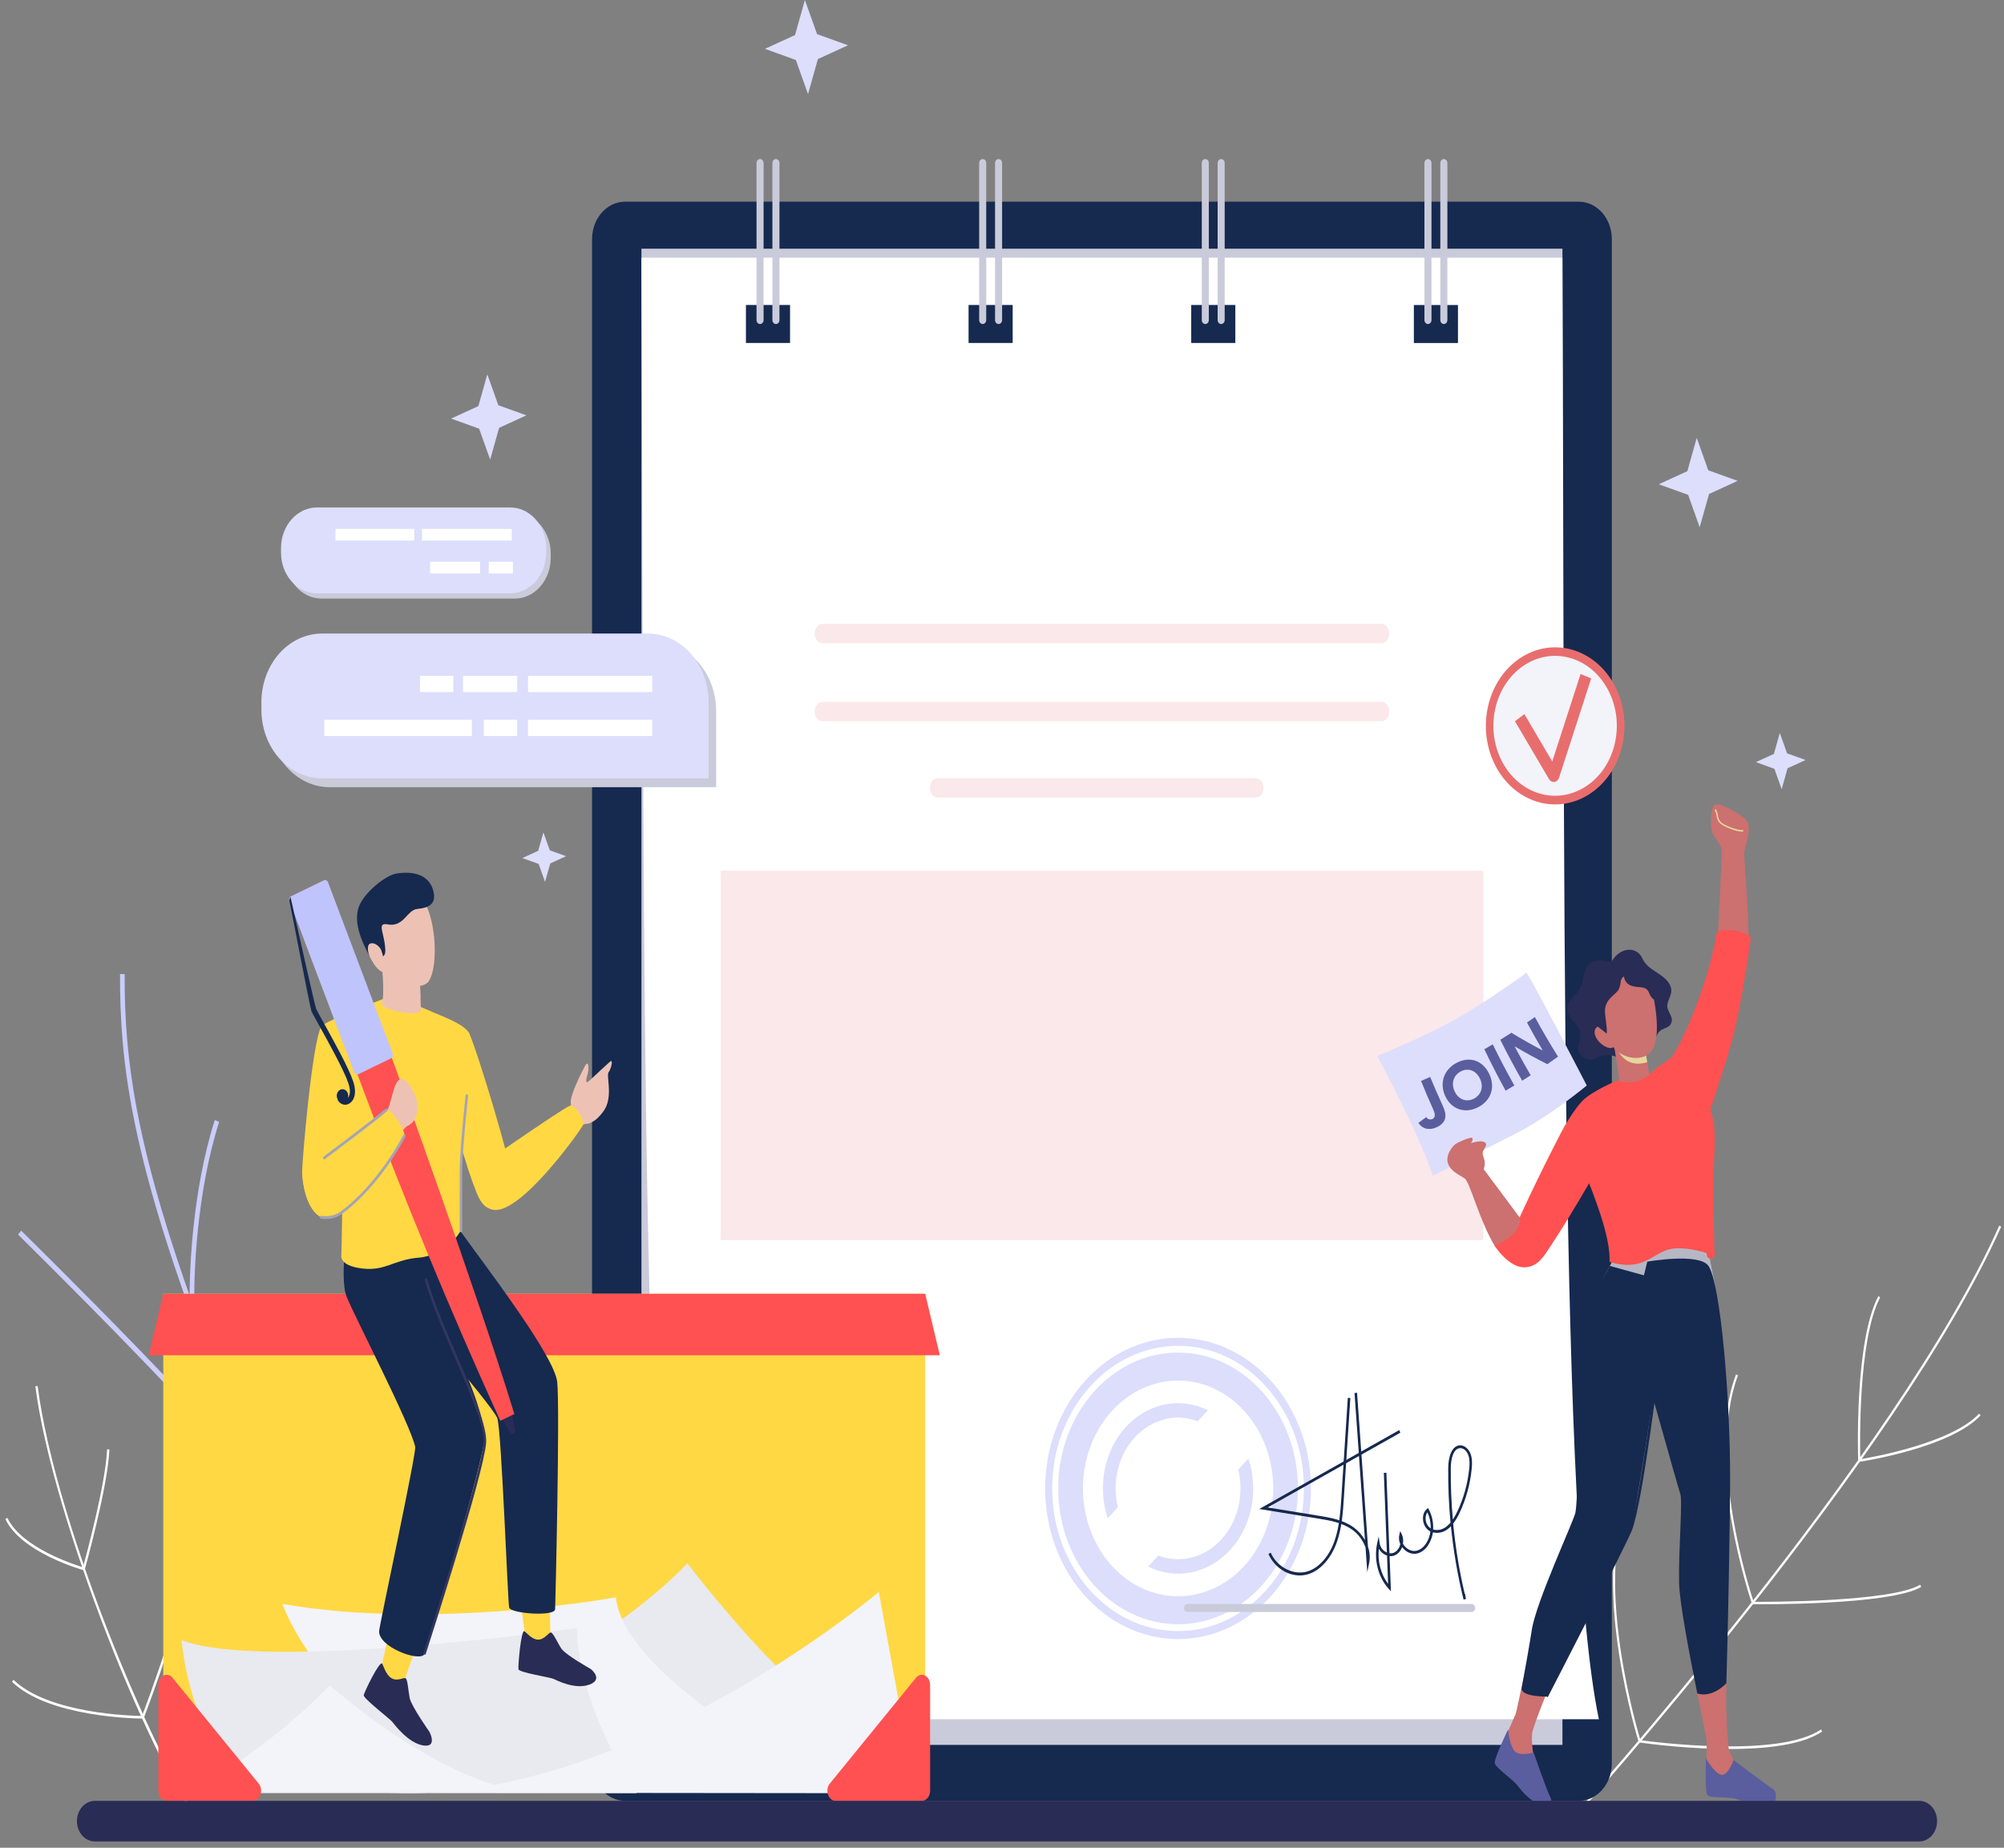<svg width="192" height="177" viewBox="0 0 192 177" fill="none" xmlns="http://www.w3.org/2000/svg">
<rect x="0" y="0" width="192" height="177" fill="#808080" stroke="none"/>
<path d="M150.58 174.463L150.436 174.296C150.749 173.949 181.787 139.375 191.545 117.402L191.729 117.507C181.956 139.519 150.892 174.12 150.58 174.463Z" fill="white"/>
<path d="M178.034 140.048L178.03 139.92C178.014 139.456 177.666 128.498 179.959 124.16L180.136 124.281C178.005 128.31 178.199 138.514 178.232 139.781C179.258 139.614 186.968 138.267 189.613 135.415L189.756 135.584C186.885 138.679 178.502 139.977 178.146 140.031L178.034 140.048ZM167.87 153.675L167.845 153.602C167.798 153.467 163.19 139.945 166.326 131.654L166.516 131.742C163.531 139.632 167.649 152.354 168.012 153.441C169.049 153.447 181.139 153.486 183.971 151.806L184.066 152.013C181.076 153.787 168.475 153.679 167.936 153.673L167.87 153.675ZM157.012 166.911L156.99 166.843C156.946 166.699 152.521 152.352 155.659 144.062L155.849 144.151C152.854 152.067 156.839 165.614 157.166 166.694C158.158 166.833 170.379 168.461 174.471 165.668L174.577 165.868C170.271 168.807 157.616 166.995 157.079 166.917L157.012 166.911Z" fill="white"/>
<path d="M37.604 167.734L37.947 167.412C35.606 164.218 25.497 144.146 19.195 126.965C13.101 110.348 11.902 101.768 11.945 93.309H11.499C11.457 101.826 12.66 110.466 18.781 127.161C25.099 144.383 35.251 164.525 37.604 167.734Z" fill="#CACDFC"/>
<path d="M18.19 125.538L18.635 125.516C18.512 122.211 18.847 114.183 20.998 107.465L20.579 107.293C18.404 114.085 18.065 122.197 18.19 125.538ZM25.622 143.838L25.986 143.548C22.651 138.156 2.863 118.706 2.026 117.885L1.734 118.266C1.936 118.468 22.317 138.496 25.622 143.838Z" fill="#CACDFC"/>
<path d="M19.83 175.717C14.741 169.67 5.031 145.596 3.387 132.798L3.606 132.762C5.361 146.412 15.388 170.074 19.994 175.543L19.83 175.717Z" fill="white"/>
<path d="M8.097 150.435L7.996 150.407C7.752 150.338 2.012 148.701 0.514 145.516L0.709 145.398C2.055 148.26 7.164 149.896 7.949 150.132C8.218 149.157 10.118 142.178 10.262 138.832L10.483 138.844C10.327 142.461 8.151 150.244 8.129 150.322L8.097 150.435ZM13.657 164.626C13.158 164.626 4.662 164.516 1.146 161.101L1.29 160.91C4.657 164.184 12.753 164.365 13.606 164.375C14.002 163.338 18.266 152.08 18.181 147.817L18.404 147.812C18.492 152.315 13.972 164.054 13.784 164.552L13.755 164.627H13.66L13.657 164.626Z" fill="white"/>
<path d="M151.257 19.32H59.893C58.142 19.32 56.723 20.929 56.723 22.913V168.915C56.723 170.899 58.142 172.507 59.893 172.507H151.257C153.008 172.507 154.427 170.899 154.427 168.915V22.913C154.427 20.929 153.008 19.32 151.257 19.32Z" fill="#16294f"/>
<path d="M149.695 23.824V167.148H61.457L61.457 23.824L149.695 23.824Z" fill="#CACBDA"/>
<path d="M64.949 164.691C61.269 144.517 61.717 80.857 61.455 24.684H149.693C149.957 80.787 149.325 146.243 153.187 164.691H64.949Z" fill="white"/>
<path d="M75.693 29.215V32.854H71.467V29.215H75.693Z" fill="#16294f"/>
<path d="M74.002 15.618V30.657C74.002 30.759 74.037 30.856 74.101 30.928C74.164 31 74.251 31.04 74.34 31.04C74.385 31.04 74.429 31.03 74.47 31.011C74.511 30.992 74.548 30.964 74.58 30.928C74.611 30.892 74.636 30.85 74.653 30.804C74.67 30.757 74.678 30.707 74.678 30.657V15.618C74.678 15.516 74.643 15.418 74.579 15.347C74.516 15.275 74.43 15.234 74.34 15.234C74.251 15.235 74.165 15.275 74.101 15.347C74.038 15.419 74.002 15.516 74.002 15.618ZM72.481 15.618V30.657C72.481 30.759 72.516 30.856 72.579 30.928C72.643 31 72.729 31.04 72.819 31.04C72.863 31.04 72.907 31.03 72.948 31.011C72.989 30.992 73.027 30.964 73.058 30.928C73.09 30.892 73.115 30.85 73.132 30.804C73.148 30.757 73.157 30.707 73.157 30.657V15.618C73.157 15.516 73.121 15.418 73.058 15.347C72.995 15.275 72.908 15.234 72.819 15.234C72.729 15.235 72.643 15.275 72.58 15.347C72.516 15.419 72.481 15.516 72.481 15.618Z" fill="#CACBDA"/>
<path d="M97.023 29.215V32.854H92.797V29.215H97.023Z" fill="#16294f"/>
<path d="M95.334 15.618V30.657C95.334 30.707 95.343 30.757 95.359 30.804C95.376 30.85 95.401 30.892 95.433 30.928C95.464 30.964 95.501 30.992 95.543 31.011C95.584 31.03 95.628 31.04 95.672 31.04C95.762 31.04 95.848 31 95.911 30.928C95.975 30.856 96.01 30.759 96.01 30.657V15.618C96.01 15.516 95.975 15.419 95.911 15.347C95.848 15.275 95.762 15.235 95.672 15.234C95.582 15.234 95.496 15.275 95.433 15.347C95.37 15.418 95.334 15.516 95.334 15.618ZM93.812 15.618V30.657C93.812 30.707 93.821 30.757 93.838 30.804C93.855 30.85 93.88 30.892 93.911 30.928C93.943 30.964 93.98 30.992 94.021 31.011C94.062 31.03 94.106 31.04 94.151 31.04C94.24 31.04 94.326 31 94.39 30.928C94.453 30.856 94.489 30.759 94.489 30.657V15.618C94.489 15.516 94.453 15.419 94.39 15.347C94.326 15.275 94.24 15.235 94.151 15.234C94.061 15.234 93.975 15.275 93.912 15.347C93.848 15.418 93.812 15.516 93.812 15.618Z" fill="#CACBDA"/>
<path d="M118.355 29.215V32.854H114.129V29.215H118.355Z" fill="#16294f"/>
<path d="M116.66 15.618V30.657C116.66 30.707 116.668 30.757 116.685 30.803C116.702 30.85 116.727 30.892 116.758 30.928C116.79 30.963 116.827 30.992 116.868 31.011C116.909 31.03 116.953 31.04 116.997 31.04C117.042 31.04 117.086 31.03 117.127 31.011C117.168 30.992 117.205 30.964 117.237 30.928C117.268 30.892 117.293 30.85 117.31 30.804C117.327 30.757 117.336 30.707 117.335 30.657V15.618C117.335 15.516 117.3 15.418 117.236 15.347C117.173 15.275 117.087 15.234 116.997 15.234C116.908 15.235 116.822 15.275 116.759 15.347C116.695 15.419 116.66 15.516 116.66 15.618ZM115.141 15.618V30.657C115.141 30.707 115.149 30.757 115.166 30.803C115.183 30.85 115.208 30.892 115.239 30.928C115.271 30.963 115.308 30.992 115.349 31.011C115.39 31.03 115.434 31.04 115.478 31.04C115.523 31.04 115.567 31.03 115.608 31.011C115.649 30.992 115.686 30.964 115.718 30.928C115.749 30.892 115.774 30.85 115.791 30.804C115.808 30.757 115.816 30.707 115.816 30.657V15.618C115.816 15.516 115.781 15.418 115.717 15.347C115.654 15.275 115.568 15.234 115.478 15.234C115.389 15.235 115.303 15.275 115.239 15.347C115.176 15.419 115.141 15.516 115.141 15.618Z" fill="#CACBDA"/>
<path d="M139.686 29.219V32.858H135.46V29.219H139.686Z" fill="#16294f"/>
<path d="M137.995 15.618V30.657C137.995 30.759 138.031 30.856 138.094 30.928C138.157 31 138.243 31.04 138.333 31.04C138.423 31.04 138.509 31 138.572 30.928C138.636 30.856 138.671 30.759 138.671 30.657V15.618C138.671 15.516 138.635 15.419 138.572 15.347C138.509 15.275 138.423 15.235 138.333 15.234C138.243 15.235 138.158 15.275 138.094 15.347C138.031 15.419 137.995 15.516 137.995 15.618ZM136.473 15.618V30.657C136.473 30.759 136.508 30.856 136.572 30.928C136.635 31 136.721 31.04 136.811 31.04C136.855 31.04 136.899 31.03 136.94 31.011C136.982 30.992 137.019 30.964 137.05 30.928C137.082 30.892 137.107 30.85 137.124 30.804C137.141 30.757 137.149 30.707 137.149 30.657V15.618C137.149 15.516 137.114 15.418 137.05 15.347C136.987 15.275 136.901 15.234 136.811 15.234C136.721 15.235 136.635 15.275 136.572 15.347C136.509 15.419 136.473 15.516 136.473 15.618Z" fill="#CACBDA"/>
<path d="M132.361 69.087H78.791C78.382 69.087 78.051 68.671 78.051 68.158C78.051 67.645 78.382 67.229 78.791 67.229H132.361C132.77 67.229 133.102 67.645 133.102 68.158C133.102 68.671 132.77 69.087 132.361 69.087ZM132.361 61.615H78.791C78.382 61.615 78.051 61.2 78.051 60.687C78.051 60.174 78.382 59.758 78.791 59.758H132.361C132.77 59.758 133.102 60.173 133.102 60.687C133.102 61.2 132.77 61.615 132.361 61.615ZM120.309 76.397H89.835C89.425 76.397 89.094 75.981 89.094 75.468C89.094 74.955 89.425 74.54 89.835 74.54H120.309C120.718 74.54 121.05 74.955 121.05 75.468C121.05 75.981 120.718 76.397 120.309 76.397Z" fill="#fbe8ea"/>
<path d="M69.039 83.406H142.112V118.787H69.039V83.406Z" fill="#fbe8ea"/>
<path d="M112.867 157.01C105.845 157.01 100.133 150.538 100.133 142.581C100.133 134.625 105.845 128.152 112.867 128.152C119.89 128.152 125.601 134.629 125.601 142.581C125.601 150.533 119.889 157.01 112.867 157.01ZM112.867 128.919C106.218 128.919 100.809 135.048 100.809 142.582C100.809 150.116 106.218 156.245 112.867 156.245C119.517 156.245 124.926 150.116 124.926 142.582C124.926 135.048 119.516 128.919 112.867 128.919Z" fill="#DCDEFC"/>
<path d="M112.869 155.589C106.536 155.589 101.385 149.752 101.385 142.577C101.385 135.403 106.536 129.566 112.869 129.566C119.201 129.566 124.352 135.403 124.352 142.577C124.352 149.751 119.2 155.589 112.869 155.589ZM112.869 132.248C111.066 132.248 109.303 132.855 107.805 133.99C106.306 135.126 105.138 136.739 104.448 138.627C103.759 140.514 103.578 142.591 103.931 144.595C104.283 146.598 105.151 148.439 106.426 149.883C107.702 151.327 109.326 152.311 111.094 152.709C112.863 153.107 114.696 152.903 116.361 152.121C118.027 151.339 119.451 150.015 120.452 148.316C121.454 146.617 121.989 144.62 121.989 142.577C121.986 139.838 121.024 137.212 119.314 135.275C117.604 133.339 115.286 132.25 112.869 132.248Z" fill="#DCDEFC"/>
<path d="M107.103 144.385C106.812 143.201 106.811 141.951 107.1 140.767C107.389 139.583 107.956 138.51 108.741 137.664C109.527 136.817 110.501 136.229 111.559 135.962C112.617 135.694 113.719 135.758 114.748 136.146L115.727 135.092C114.431 134.452 112.997 134.26 111.605 134.538C110.213 134.817 108.924 135.554 107.899 136.657C106.875 137.761 106.161 139.183 105.845 140.744C105.53 142.305 105.628 143.937 106.127 145.436L107.103 144.385ZM118.629 140.775C118.92 141.958 118.921 143.209 118.633 144.393C118.344 145.577 117.776 146.65 116.991 147.496C116.205 148.343 115.231 148.931 114.173 149.198C113.115 149.465 112.012 149.401 110.984 149.013L110.005 150.067C111.301 150.707 112.735 150.9 114.127 150.622C115.519 150.343 116.808 149.606 117.833 148.502C118.857 147.398 119.572 145.976 119.887 144.415C120.202 142.853 120.104 141.221 119.605 139.722L118.629 140.775Z" fill="#DCDEFC"/>
<path d="M140.992 154.415H113.772C113.682 154.415 113.596 154.375 113.533 154.303C113.469 154.231 113.434 154.133 113.434 154.032C113.434 153.93 113.469 153.833 113.533 153.761C113.596 153.689 113.682 153.648 113.772 153.648H140.992C141.081 153.648 141.167 153.689 141.231 153.761C141.294 153.833 141.33 153.93 141.33 154.032C141.33 154.133 141.294 154.231 141.231 154.303C141.167 154.375 141.081 154.415 140.992 154.415Z" fill="#CACBDA"/>
<path d="M15.645 123.934H88.641V171.723H15.645V123.934Z" fill="#FFD844"/>
<path d="M48.695 161.628C60.274 155.979 65.852 149.754 65.852 149.754C65.852 149.754 70.67 156.074 75.234 160.432L79.798 164.789L55.372 169.96L48.695 161.628Z" fill="#E9E9F0"/>
<path d="M27.059 153.646C27.059 153.646 33.229 171.772 58.922 171.586L81.067 171.682C81.067 171.682 59.937 161.53 59.007 153.008C59.007 153.008 41.766 156.197 27.059 153.646Z" fill="#F3F3FA"/>
<path d="M17.406 157.115C17.406 157.115 18.015 166.469 24.043 171.772H61.007C61.007 171.772 55.457 163.869 55.271 155.965C55.273 155.965 25.182 160.179 17.406 157.115Z" fill="#E9E9F0"/>
<path d="M84.194 152.5C84.194 152.5 59.994 172.942 37.23 171.727L87.716 171.779L84.194 152.5Z" fill="#F3F3FA"/>
<path d="M17.957 171.684C25.958 167.565 31.593 161.434 31.593 161.434C31.593 161.434 42.073 170.856 50.751 171.681L17.957 171.684Z" fill="#F3F3FA"/>
<path d="M90.042 129.824H14.246L15.645 123.934H88.643L90.042 129.824ZM24.224 172.51H15.965C15.527 172.51 15.172 172.074 15.172 171.538V161.406C15.172 160.54 16.026 160.106 16.525 160.718L24.782 170.85C25.283 171.46 24.93 172.51 24.224 172.51ZM80.064 172.51H88.322C88.759 172.51 89.113 172.074 89.113 171.538V161.406C89.113 160.54 88.261 160.106 87.761 160.718L79.504 170.85C79.005 171.46 79.358 172.51 80.064 172.51Z" fill="#FF5151"/>
<path d="M44.942 98.965C45.779 100.781 48.986 111.458 49.161 113.375C49.337 115.292 46.068 115.401 45.329 113.375C44.591 111.349 43.473 107.494 43.473 107.494L44.942 98.965Z" fill="#FFD844"/>
<path d="M28.949 112.312C29.087 114.738 29.906 116.252 30.867 116.642H31.228C31.917 116.157 32.437 112.752 32.744 110.083C32.951 108.279 33.061 106.812 33.061 106.812L30.776 98.352C29.898 99.86 28.906 111.591 28.949 112.312Z" fill="#FFD844"/>
<path d="M38.245 151.332C38.245 151.332 36.725 159.263 36.522 159.692C36.319 160.122 38.373 162.265 38.749 161.009C39.125 159.753 40.399 156.365 40.399 156.365L38.245 151.332Z" fill="#FFD844"/>
<path d="M36.617 159.373C36.4 158.989 34.895 162.082 34.848 162.389C34.802 162.696 37.325 164.625 37.576 164.931C37.826 165.237 39.102 166.952 40.528 167.197C41.953 167.442 41.154 165.911 41.154 165.911C41.154 165.911 39.402 163.426 39.253 162.665C39.103 161.904 39.062 160.802 38.832 160.754C38.603 160.706 38.027 161.079 37.501 160.754C36.976 160.429 36.771 159.644 36.617 159.373Z" fill="#292C54"/>
<path d="M48.988 148.125C48.988 148.125 50.319 156.11 50.28 156.601C50.241 157.091 52.84 157.99 52.752 156.657C52.665 155.325 52.667 151.594 52.667 151.594L48.988 148.125Z" fill="#FFD844"/>
<path d="M50.252 156.261C49.924 156.025 49.616 159.602 49.675 159.907C49.735 160.211 52.688 160.671 53.02 160.821C53.352 160.971 55.097 161.876 56.476 161.37C57.855 160.863 56.605 159.881 56.605 159.881C56.605 159.881 54.168 158.524 53.77 157.904C53.372 157.285 52.961 156.307 52.736 156.384C52.51 156.46 52.114 157.093 51.526 157.064C50.938 157.035 50.485 156.43 50.252 156.261Z" fill="#292C54"/>
<path d="M43.811 117.523C46.447 121.198 53.119 129.856 53.386 132.385C53.653 134.915 53.219 153.412 53.186 154.148C53.153 154.883 48.916 154.566 48.782 153.995C48.648 153.424 48.049 137.04 47.648 135.856C47.248 134.672 37.174 123.08 37.174 123.08L43.811 117.523Z" fill="#16294f"/>
<path d="M40.374 120.519C40.711 122.344 40.844 123.406 43.28 128.55C45.717 133.694 46.249 135.981 46.449 137.451C46.65 138.921 40.947 158.017 40.655 158.468C40.163 159.223 36.227 157.764 36.326 156.233C36.369 155.581 39.907 139.189 39.779 138.595C39.304 136.389 33.991 126.161 33.207 124.202C32.424 122.242 33.525 115.934 33.525 115.934L40.374 120.519Z" fill="#16294f"/>
<path d="M41.1 96.792C42.039 97.248 44.858 98.159 45.024 99.194C45.19 100.229 44.733 105.227 44.382 108.23C44.03 111.234 44.168 116.925 44.239 117.485C44.31 118.045 42.588 120.273 40.127 120.473C37.666 120.673 36.964 121.787 34.679 121.509C32.394 121.232 32.71 120.195 32.71 120.195C32.71 120.195 32.927 111.312 32.696 109.48C32.465 107.647 30.529 98.907 30.776 98.353C31.022 97.799 37.615 95.352 37.615 95.352L41.1 96.792Z" fill="#FFD844"/>
<path d="M36.525 92.141C36.751 93.738 36.787 95.595 36.591 96.12C36.395 96.645 39.773 97.464 40.326 96.83L40.184 92.541L36.525 92.141Z" fill="#EDC2B5"/>
<g style="mix-blend-mode:multiply">
<path d="M37.422 93.538C38.038 94.797 38.872 95.484 40.285 95.623L40.201 93.098L37.422 93.538Z" fill="#EDC2B5"/>
</g>
<path d="M41.046 87.235C41.819 89.34 41.864 92.682 41.124 93.925C40.384 95.168 37.403 93.936 36.846 92.953C36.289 91.971 34.227 87.271 36.36 86.388C38.492 85.505 40.223 84.994 41.046 87.235Z" fill="#EDC2B5"/>
<path d="M36.609 91.725C36.8 91.469 37.03 91.541 36.855 90.353C36.681 89.165 36.177 88.37 37.14 88.55C38.706 88.843 38.982 87.164 39.981 87.07C41.078 86.966 41.704 86.605 41.572 85.639C41.389 84.301 40.324 83.332 38.027 83.669C36.92 83.83 34.87 85.541 34.391 86.836C33.661 88.808 35.29 91.249 35.625 92.049C35.96 92.85 36.609 91.725 36.609 91.725Z" fill="#16294f"/>
<path d="M36.428 90.837C35.905 90.165 35.382 90.316 35.301 90.548C35.22 90.779 35.179 91.295 35.627 92.048C36.076 92.801 36.594 93.201 36.724 93.075C36.854 92.949 36.907 92.4 36.814 92.028C36.721 91.657 36.558 91.002 36.428 90.837Z" fill="#EDC2B5"/>
<path d="M49.196 137.346C49.136 137.374 49.069 137.378 49.006 137.357C48.944 137.336 48.89 137.291 48.854 137.229L48.163 136.044C48.141 136.005 48.126 135.962 48.12 135.916C48.114 135.87 48.117 135.824 48.129 135.78C48.141 135.735 48.161 135.694 48.188 135.66C48.215 135.626 48.249 135.598 48.286 135.58L48.696 135.381C48.734 135.363 48.774 135.354 48.815 135.356C48.856 135.357 48.896 135.369 48.932 135.39C48.968 135.41 49 135.44 49.025 135.477C49.05 135.513 49.068 135.555 49.077 135.6L49.358 136.985C49.373 137.057 49.364 137.132 49.335 137.198C49.305 137.264 49.256 137.316 49.196 137.346Z" fill="#292C54"/>
<path d="M37.773 101.973L31.095 84.301L27.814 85.892L34.492 103.565C38.599 114.592 43.079 125.438 47.932 136.103L49.279 135.451C45.821 124.108 37.773 101.973 37.773 101.973Z" fill="#FF5151"/>
<path d="M31.021 84.332L27.891 85.851C27.734 85.927 27.662 86.132 27.729 86.31L33.929 102.717C33.996 102.894 34.178 102.977 34.334 102.901L37.465 101.382C37.621 101.306 37.694 101.1 37.627 100.923L31.427 84.516C31.36 84.338 31.178 84.256 31.021 84.332Z" fill="#C0C4FC"/>
<path d="M33.41 105.743C33.221 105.839 33.007 105.852 32.81 105.779C32.613 105.706 32.447 105.554 32.344 105.35L32.767 105.079C32.812 105.167 32.886 105.232 32.972 105.26C33.059 105.289 33.151 105.278 33.231 105.231C33.477 105.101 33.665 104.648 33.388 103.8C32.981 102.558 31.479 99.856 30.581 98.24C30.119 97.406 29.893 96.998 29.841 96.859C29.679 96.429 27.951 87.308 27.715 86.248L27.829 85.902C28.744 90.024 30.166 96.303 30.287 96.638C30.327 96.743 30.65 97.326 30.992 97.943C31.899 99.577 33.419 102.312 33.842 103.603C34.237 104.804 33.871 105.496 33.437 105.725L33.41 105.743Z" fill="#16294f"/>
<path d="M32.31 105.207C32.267 105.094 32.255 104.969 32.275 104.848C32.294 104.727 32.345 104.616 32.421 104.528C32.497 104.439 32.594 104.379 32.7 104.353C32.806 104.328 32.917 104.339 33.018 104.384C33.118 104.43 33.205 104.509 33.266 104.61C33.328 104.712 33.361 104.832 33.362 104.955C33.363 105.078 33.332 105.198 33.272 105.301C33.213 105.404 33.128 105.485 33.028 105.533C32.895 105.597 32.744 105.598 32.61 105.537C32.475 105.476 32.368 105.358 32.31 105.207Z" fill="#16294f"/>
<path d="M37.008 106.591C37.514 105.746 37.686 103.575 38.372 103.363C39.058 103.15 40.149 105.263 40.016 106.29C39.883 107.318 39.377 107.71 39.031 107.859C38.685 108.008 38.372 108.765 38.372 108.765L37.008 106.591Z" fill="#EDC2B5"/>
<path d="M28.947 112.312C29.086 114.737 29.905 116.252 30.866 116.642H31.227C34.492 116.514 38.587 109.261 38.744 108.808C38.9 108.355 37.358 105.998 37.011 106.324C34.01 109.125 28.947 112.312 28.947 112.312Z" fill="#FFD844"/>
<path d="M54.683 105.621C54.598 104.96 55.715 102.71 56.053 102.103C56.39 101.495 56.431 102.33 56.325 102.761C56.22 103.192 55.959 104.003 56.498 103.495C57.036 102.986 58.148 101.961 58.455 101.689C58.762 101.418 58.577 102.357 58.313 102.708C58.05 103.058 58.783 105.054 57.854 106.393C56.924 107.733 56.15 107.652 56.15 107.652C56.15 107.652 53.885 108.241 54.205 107.422C54.525 106.603 54.751 106.142 54.683 105.621Z" fill="#EDC2B5"/>
<path d="M44.785 111.78C45.604 113.875 45.784 115.59 47.221 115.884C49.862 116.425 55.688 108.185 55.873 107.747C56.058 107.308 55.058 105.795 54.62 105.917C54.254 106.022 51.269 108.046 49.179 109.477C48.779 109.751 48.411 110.003 48.102 110.217L44.785 111.78Z" fill="#FFD844"/>
<path d="M40.764 158.513L40.535 158.419C40.591 158.247 46.1 141.184 46.33 138.191C46.443 136.711 45.039 133.445 43.552 129.989C42.418 127.354 41.246 124.628 40.668 122.499L40.903 122.418C41.476 124.527 42.644 127.243 43.773 129.871C45.275 133.363 46.694 136.661 46.574 138.217C46.344 141.245 40.991 157.81 40.764 158.513Z" fill="#333661"/>
<path d="M44.164 118.037C44.132 118.037 44.101 118.023 44.078 117.997C44.056 117.971 44.043 117.937 44.042 117.9C44.042 117.864 44.032 114.273 44.042 112.275C44.053 110.418 44.368 107.291 44.557 105.423L44.604 104.951C44.608 104.914 44.624 104.881 44.649 104.858C44.674 104.835 44.706 104.825 44.739 104.829C44.771 104.833 44.8 104.852 44.82 104.88C44.84 104.909 44.849 104.945 44.846 104.982L44.798 105.454C44.61 107.318 44.296 110.434 44.286 112.276C44.275 114.274 44.286 117.866 44.286 117.899C44.286 117.917 44.283 117.935 44.277 117.951C44.271 117.968 44.262 117.983 44.251 117.996C44.24 118.009 44.227 118.019 44.212 118.026C44.197 118.033 44.181 118.037 44.165 118.037H44.164ZM31.221 116.771C31.057 116.772 30.893 116.758 30.731 116.727C30.704 116.716 30.682 116.694 30.668 116.666C30.654 116.638 30.649 116.605 30.655 116.573C30.66 116.541 30.675 116.512 30.698 116.492C30.72 116.471 30.748 116.461 30.776 116.461C30.787 116.461 31.798 116.671 32.611 116.073C36.286 113.373 38.613 108.79 38.636 108.744C38.644 108.728 38.655 108.714 38.667 108.703C38.68 108.692 38.694 108.683 38.71 108.678C38.725 108.673 38.742 108.672 38.758 108.674C38.774 108.677 38.789 108.682 38.803 108.691C38.817 108.7 38.829 108.713 38.839 108.727C38.849 108.742 38.856 108.758 38.86 108.776C38.864 108.793 38.865 108.812 38.863 108.83C38.861 108.848 38.855 108.865 38.847 108.881C38.824 108.927 36.467 113.567 32.739 116.304C32.214 116.688 31.625 116.771 31.221 116.771ZM31.072 111.049C31.046 111.049 31.02 111.04 30.999 111.022C30.978 111.005 30.963 110.98 30.955 110.952C30.948 110.923 30.948 110.893 30.957 110.865C30.966 110.838 30.983 110.814 31.004 110.797C31.057 110.758 36.207 106.906 36.93 106.217C36.942 106.206 36.956 106.197 36.972 106.191C36.987 106.186 37.003 106.184 37.019 106.185C37.035 106.187 37.05 106.192 37.065 106.2C37.079 106.209 37.092 106.22 37.102 106.234C37.122 106.262 37.132 106.299 37.13 106.335C37.127 106.371 37.111 106.405 37.087 106.429C36.352 107.127 31.351 110.865 31.136 111.027C31.117 111.041 31.094 111.049 31.072 111.049Z" fill="#A3A4B5"/>
<path d="M154.433 92.067C154.258 92.363 152.108 91.128 151.73 93.467C151.495 94.898 151.003 95.21 150.538 95.685C150.073 96.16 149.957 96.983 150.655 97.743C151.352 98.502 151.643 98.733 151.265 99.984C150.886 101.235 152.32 101.779 152.969 101.343C153.618 100.906 154.665 101.055 155.043 101.343C155.42 101.63 158.41 99.951 158.745 99.16C159.08 98.37 159.897 98.633 160.129 97.975C160.362 97.317 159.664 96.921 159.752 96.23C159.84 95.539 160.507 94.978 159.81 94.056C159.112 93.134 157.891 92.969 157.339 91.784C156.787 90.599 155.214 90.74 154.433 92.067Z" fill="#292C54"/>
<path d="M158.553 102.903C158.553 102.903 157.379 104.281 154.771 103.709C154.771 103.709 155.113 103.424 155.128 103.373C155.143 103.322 154.652 100.23 154.652 100.23L155.421 100.414L157.679 100.953C157.73 101.249 157.777 101.516 157.817 101.751C157.936 102.443 158.008 102.838 158.064 102.838C158.141 102.835 158.553 102.903 158.553 102.903Z" fill="#CC7070"/>
<g style="mix-blend-mode:multiply">
<path d="M157.821 101.748C156.446 102.174 155.517 101.625 154.945 100.529L155.425 100.414L157.683 100.953C157.734 101.249 157.781 101.516 157.821 101.748Z" fill="#E6D69A"/>
</g>
<path d="M158.486 95.845C158.901 98.142 158.857 100.118 158.05 100.884C157.244 101.65 155.238 101.575 154.192 99.797C153.146 98.019 152.688 96.142 153.146 94.709C153.604 93.276 155.848 92.264 156.917 92.934C157.986 93.605 158.486 95.845 158.486 95.845Z" fill="#CC7070"/>
<path d="M154.076 99.251C153.694 98.659 153.542 98.023 153.058 98.344C152.574 98.664 152.769 99.338 153.238 99.832C153.707 100.325 154.45 100.582 154.575 100.256C154.728 99.85 154.076 99.251 154.076 99.251Z" fill="#CC7070"/>
<path d="M153.936 99.01C154.018 98.452 153.713 97.174 153.775 96.67C153.912 95.55 154.889 95.265 155.115 94.718C155.355 94.138 155.17 93.793 155.592 93.53C155.592 93.53 155.616 94.269 156.431 94.467C157.245 94.665 157.723 94.401 158.029 95.177C158.334 95.952 158.812 95.786 158.812 95.786L157.46 92.718L155.077 92.363L152.562 94.109L152.974 98.261L153.936 99.01Z" fill="#292C54"/>
<path d="M167.533 89.845C167.577 88.415 167.058 81.743 167.118 81.559C167.177 81.374 167.479 80.281 167.536 79.794C167.592 79.307 167.614 78.786 167.113 78.366C166.612 77.945 164.774 76.803 164.299 77.088C163.825 77.374 163.855 79.375 164.077 79.811C164.3 80.248 164.938 81.072 164.967 81.391C164.996 81.711 164.581 89.642 164.581 89.642L167.533 89.845Z" fill="#CC7070"/>
<path d="M131.947 101.153C131.947 101.153 135.905 108.477 137.282 112.622C137.282 112.622 141.308 110.569 145.152 108.622C148.504 106.926 152.026 103.981 152.026 103.981C152.026 103.981 146.388 93.095 146.241 93.196C146.094 93.297 142.033 96.247 139.067 97.849C135.745 99.642 131.947 101.153 131.947 101.153Z" fill="#DCDEFC"/>
<path d="M143.208 119.355C141.695 116.834 140.849 113.233 140.315 112.878C139.781 112.523 139.011 112.215 138.736 111.467C138.461 110.719 139.092 109.891 139.37 109.652C139.648 109.412 141.039 108.833 141.072 109.022C141.106 109.211 141.083 109.311 140.938 109.45C140.793 109.589 141.661 109.223 142.107 109.361C142.552 109.5 142.363 109.79 142.195 110.071C142.028 110.352 141.984 110.474 142.173 110.966C142.363 111.459 142.151 111.999 142.151 111.999L145.597 116.622L146.501 116.957L144.099 119.999L143.208 119.355Z" fill="#CC7070"/>
<path d="M149.745 108.144C147.194 113.052 145.595 116.615 145.595 116.615C145.595 116.615 145.899 116.997 145.209 117.917C144.519 118.837 143.207 119.353 143.207 119.353C143.207 119.353 144.6 121.532 146.166 121.394C147.538 121.274 148.013 120.158 149.17 118.419C150.326 116.68 152.574 112.798 152.574 112.798L149.745 108.144ZM160.098 101.347C161.403 99.59 163.762 93.741 164.451 89.507C164.602 88.583 167.826 89.372 167.744 89.935C167.526 91.443 166.787 96.438 166.009 99.413C165.231 102.388 163.484 107.398 163.484 107.398L160.098 101.347Z" fill="#FF5151"/>
<path d="M164.313 123.141C164.248 123.141 156.434 129.387 151.891 128.144C152.728 123.974 153.76 121.951 154.858 120.203L162.912 118.961L163.482 118.863L164.313 123.141Z" fill="#B6B7C4"/>
<path d="M155.007 103.508C154.919 103.477 152.564 104.519 151.674 105.392C150.784 106.266 149.746 108.149 149.746 108.149C149.746 108.149 151.971 112.552 152.505 113.998C153.039 115.443 154.3 118.72 154.211 120.871C154.211 120.871 155.738 121.459 157.192 120.972C158.646 120.485 159.254 119.493 161.019 119.576C162.784 119.66 163.896 120.197 163.896 120.197C163.896 120.197 163.847 115.388 163.834 111.62C163.824 108.895 164.097 107.178 163.437 106.061C162.479 104.439 160.099 101.348 160.099 101.348C160.099 101.348 158.389 102.476 158.134 102.842C157.879 103.207 156.508 104.041 155.007 103.508Z" fill="#FF5151"/>
<g style="mix-blend-mode:multiply">
<path d="M166.869 79.665C166.418 79.665 165.184 79.236 164.809 78.874C164.542 78.617 164.505 78.4 164.466 78.171C164.44 77.981 164.385 77.798 164.304 77.63C164.299 77.621 164.296 77.612 164.294 77.601C164.292 77.591 164.293 77.58 164.295 77.57C164.297 77.56 164.301 77.55 164.307 77.542C164.312 77.533 164.32 77.526 164.328 77.521C164.336 77.516 164.345 77.513 164.354 77.512C164.363 77.511 164.373 77.512 164.382 77.516C164.39 77.519 164.398 77.524 164.405 77.531C164.412 77.538 164.418 77.547 164.422 77.557C164.509 77.739 164.569 77.936 164.597 78.141C164.635 78.362 164.665 78.536 164.896 78.762C165.301 79.154 166.727 79.599 166.943 79.509C166.951 79.506 166.96 79.504 166.969 79.505C166.978 79.505 166.987 79.508 166.995 79.512C167.003 79.516 167.01 79.522 167.016 79.53C167.022 79.537 167.026 79.546 167.029 79.555C167.032 79.565 167.034 79.575 167.033 79.585C167.033 79.594 167.031 79.604 167.027 79.613C167.023 79.622 167.018 79.63 167.012 79.637C167.005 79.644 166.997 79.649 166.989 79.652C166.95 79.665 166.909 79.669 166.869 79.665Z" fill="#E6D69A"/>
</g>
<path d="M166.724 169.665C166.724 169.665 163.556 173.086 163.507 169.269C163.5 168.737 163.527 167.259 163.512 166.765C163.506 166.571 163.102 164.658 162.612 162.224C161.863 158.497 165.581 155.32 165.399 161.248C165.31 164.115 165.571 167.345 165.642 167.591C165.86 168.343 166.724 169.665 166.724 169.665ZM146.944 168.383C146.944 168.383 142.749 169.904 144.212 166.452C144.417 165.969 145.024 164.657 145.207 164.206C145.278 164.028 145.671 162.113 146.193 159.686C146.995 155.97 151.588 154.94 149.083 160.171C147.87 162.704 146.828 165.731 146.794 165.988C146.691 166.771 146.944 168.383 146.944 168.383Z" fill="#CC7070"/>
<path d="M144.484 165.668C144.484 165.668 143.171 168.399 143.206 168.862C143.24 169.325 144.859 170.36 145.425 171.08C145.991 171.8 146.687 172.7 148.352 173.154C148.352 173.154 148.822 172.651 148.531 172.152C148.241 171.652 146.931 167.868 146.931 167.868C146.931 167.868 145.685 168.272 145.155 167.787C144.626 167.301 144.484 165.668 144.484 165.668Z" fill="#5A5E9E"/>
<path d="M165.399 161.244C165.399 161.244 164.092 162.693 162.614 162.219C161.866 158.493 160.913 153.533 160.871 151.64C160.801 148.514 161.231 143.798 160.983 143.092C160.735 142.386 156.363 126.747 156.363 126.747L157.825 120.857C157.825 120.857 162.772 119.977 163.68 121.259C164.815 122.862 165.807 133.817 165.759 142.272C165.737 145.995 165.582 155.319 165.399 161.244Z" fill="#16294f"/>
<path d="M159.978 122.853C159.978 122.853 156.784 145.556 156.135 146.831C155.665 147.752 150.888 157.118 148.179 162.516C148.179 162.516 145.901 162.564 145.777 161.784C146.159 159.683 146.565 157.405 146.756 156.148C147.165 153.458 150.698 145.882 150.931 144.92C151.165 143.958 151.401 135.241 151.35 131.653C151.284 127.061 151.89 125.569 154.225 121.262L159.978 122.853Z" fill="#16294f"/>
<path d="M163.442 168.432C163.442 168.432 163.342 171.528 163.556 171.924C163.769 172.321 165.797 172.035 166.588 172.402C167.38 172.768 168.384 173.023 170.059 172.615C170.059 172.615 170.345 171.713 169.885 171.408C169.424 171.103 166.091 168.595 166.091 168.595C166.091 168.595 165.548 170.179 164.88 170.003C164.212 169.826 163.442 168.432 163.442 168.432ZM138.228 105.918C138.313 106.102 138.383 106.295 138.435 106.494C138.485 106.675 138.496 106.867 138.469 107.055C138.435 107.249 138.351 107.427 138.228 107.567C138.051 107.76 137.838 107.906 137.606 107.995C137.309 108.134 136.984 108.177 136.666 108.119C136.357 108.052 136.082 107.854 135.896 107.566C136.198 107.344 136.348 107.233 136.645 107.008C136.705 107.107 136.794 107.178 136.897 107.208C137.002 107.245 137.114 107.241 137.216 107.197C137.304 107.167 137.378 107.1 137.424 107.01C137.459 106.932 137.473 106.844 137.463 106.758C137.454 106.662 137.432 106.569 137.398 106.482C137.362 106.387 137.327 106.304 137.292 106.223C136.817 105.158 136.587 104.626 136.148 103.549C136.499 103.398 136.674 103.32 137.022 103.163C137.484 104.27 137.726 104.821 138.228 105.918ZM138.462 104.984C138.32 104.682 138.237 104.349 138.219 104.008C138.205 103.702 138.252 103.397 138.358 103.115C138.467 102.829 138.627 102.572 138.827 102.36C139.051 102.124 139.309 101.933 139.589 101.794C139.87 101.648 140.17 101.554 140.477 101.518C140.76 101.484 141.046 101.51 141.321 101.596C141.591 101.683 141.844 101.831 142.064 102.03C142.303 102.246 142.502 102.512 142.65 102.814C142.804 103.105 142.903 103.43 142.941 103.767C142.974 104.071 142.944 104.379 142.854 104.668C142.758 104.964 142.606 105.232 142.409 105.453C142.185 105.704 141.923 105.907 141.635 106.053C141.341 106.21 141.025 106.309 140.701 106.347C140.401 106.381 140.097 106.351 139.807 106.258C139.524 106.165 139.26 106.008 139.033 105.797C138.795 105.573 138.601 105.297 138.462 104.984ZM139.37 104.548C139.454 104.733 139.568 104.897 139.705 105.035C139.836 105.164 139.988 105.262 140.152 105.325C140.32 105.388 140.497 105.414 140.673 105.401C140.863 105.386 141.049 105.331 141.221 105.239C141.391 105.154 141.545 105.031 141.672 104.878C141.784 104.743 141.868 104.581 141.918 104.405C141.966 104.23 141.978 104.046 141.955 103.865C141.929 103.666 141.87 103.475 141.78 103.301C141.693 103.123 141.579 102.963 141.443 102.83C141.315 102.703 141.166 102.607 141.004 102.545C140.842 102.485 140.672 102.46 140.501 102.472C140.316 102.486 140.135 102.539 139.967 102.628C139.799 102.71 139.647 102.829 139.52 102.976C139.406 103.108 139.318 103.266 139.264 103.44C139.21 103.613 139.192 103.798 139.209 103.981C139.23 104.18 139.285 104.373 139.37 104.548ZM142.211 100.51C142.535 100.324 142.696 100.23 143.017 100.04C143.8 101.629 144.218 102.418 145.086 103.981C144.754 104.182 144.587 104.281 144.251 104.478C143.395 102.905 142.986 102.11 142.211 100.51ZM143.741 99.602C144.172 99.336 144.385 99.205 144.807 98.933C145.973 99.636 146.57 99.974 147.79 100.619L147.8 100.612C147.18 99.553 146.879 99.021 146.298 97.95C146.601 97.743 146.752 97.637 147.052 97.426C147.899 98.959 148.343 99.718 149.271 101.219C148.865 101.511 148.661 101.655 148.247 101.94C146.972 101.292 146.348 100.952 145.129 100.239L145.119 100.245C145.712 101.357 146.019 101.909 146.653 103.005C146.382 103.18 146.11 103.353 145.837 103.524C144.959 101.967 144.538 101.183 143.741 99.602Z" fill="#5A5E9E"/>
<path d="M162.066 104.531C163.798 106.229 164.092 107.216 163.833 111.452C163.7 113.634 163.896 120.203 163.896 120.203" stroke="#FF5151" stroke-width="0.75" stroke-miterlimit="10" stroke-linecap="round"/>
<path d="M148.282 162.584L148.072 162.445C148.145 162.304 155.33 148.398 156.114 146.511C157.132 144.062 158.866 129.743 158.883 129.594L159.124 129.631C159.053 130.223 157.366 144.141 156.334 146.628C155.546 148.527 148.355 162.444 148.282 162.584Z" fill="#16294f"/>
<path d="M155.641 69.531C155.64 70.782 155.365 72.012 154.839 73.112C154.314 74.211 153.555 75.145 152.631 75.829C151.708 76.513 150.648 76.926 149.549 77.031C148.449 77.135 147.344 76.927 146.333 76.427C144.936 75.733 143.793 74.516 143.094 72.98C142.396 71.443 142.186 69.682 142.499 67.991C142.811 66.3 143.628 64.782 144.812 63.692C145.995 62.603 147.474 62.008 148.999 62.008C149.195 62.008 149.388 62.018 149.579 62.037C151.234 62.201 152.774 63.062 153.897 64.45C155.019 65.837 155.641 67.651 155.641 69.533V69.531Z" fill="#E86E6E"/>
<path d="M154.746 71.065C155.496 67.464 153.528 63.856 150.35 63.006C147.172 62.156 143.987 64.387 143.237 67.988C142.487 71.589 144.455 75.197 147.633 76.047C150.812 76.897 153.996 74.666 154.746 71.065Z" fill="#F3F3FA"/>
<path d="M148.861 74.909C148.771 74.909 148.683 74.884 148.604 74.836C148.526 74.788 148.458 74.719 148.408 74.635L145.145 69.089L146.05 68.405L148.719 72.941L151.433 64.562L152.451 64.987L149.368 74.505C149.334 74.612 149.274 74.706 149.195 74.777C149.116 74.847 149.022 74.891 148.922 74.905C148.902 74.907 148.881 74.909 148.861 74.909Z" fill="#E86E6E"/>
<path d="M76.171 3.358L77.115 0L78.281 3.268L81.245 4.338L78.361 5.659L77.416 9.017L76.25 5.749L73.286 4.678L76.171 3.358ZM169.954 72.217L170.52 70.207L171.216 72.162L172.989 72.803L171.264 73.593L170.699 75.601L170.002 73.647L168.228 73.006L169.954 72.217ZM161.663 45.134L162.56 41.947L163.666 45.049L166.48 46.065L163.742 47.319L162.845 50.507L161.739 47.404L158.925 46.388L161.663 45.134ZM45.833 38.899L46.689 35.855L47.745 38.817L50.432 39.787L47.818 40.985L46.962 44.029L45.905 41.066L43.219 40.096L45.833 38.899ZM51.565 81.501L52.062 79.733L52.676 81.453L54.235 82.016L52.718 82.711L52.221 84.478L51.607 82.758L50.048 82.195L51.565 81.501Z" fill="#DCDEFC"/>
<path d="M68.613 75.406L31.576 75.406C30.814 75.406 30.058 75.236 29.354 74.906C28.65 74.575 28.01 74.091 27.471 73.48C26.932 72.869 26.504 72.144 26.212 71.346C25.921 70.548 25.77 69.692 25.77 68.828V68.114C25.77 66.37 26.382 64.697 27.471 63.463C28.559 62.229 30.036 61.536 31.576 61.536L62.808 61.536C64.348 61.536 65.824 62.229 66.913 63.463C68.002 64.697 68.613 66.37 68.613 68.114V75.406Z" fill="#CACBDA"/>
<path d="M67.887 74.559H30.849C29.31 74.559 27.833 73.866 26.744 72.632C25.655 71.398 25.044 69.725 25.044 67.981V67.267C25.044 65.522 25.655 63.849 26.744 62.615C27.833 61.382 29.31 60.689 30.849 60.689L62.083 60.689C63.622 60.689 65.099 61.383 66.187 62.616C67.275 63.849 67.887 65.522 67.887 67.267V74.559Z" fill="#DCDEFC"/>
<path d="M30.798 57.34H49.319C51.22 57.34 52.762 55.593 52.762 53.439V53.016C52.762 50.861 51.22 49.114 49.319 49.114H30.798C28.896 49.114 27.355 50.861 27.355 53.016V53.439C27.355 55.593 28.896 57.34 30.798 57.34Z" fill="#CACBDA"/>
<path d="M30.366 56.836H48.887C50.789 56.836 52.33 55.089 52.33 52.935V52.512C52.33 50.357 50.789 48.611 48.887 48.611H30.366C28.465 48.611 26.923 50.357 26.923 52.512V52.935C26.923 55.089 28.465 56.836 30.366 56.836Z" fill="#DCDEFC"/>
<path d="M45.205 70.504H31.069V68.945H45.205V70.504Z" fill="white"/>
<path d="M49.555 70.504H46.356V68.945H49.555V70.504Z" fill="white"/>
<path d="M43.434 66.297H40.235V64.738H43.434V66.297Z" fill="white"/>
<path d="M49.555 66.297H44.361V64.738H49.555V66.297Z" fill="white"/>
<path d="M62.488 70.504H50.588V68.945H62.488V70.504Z" fill="white"/>
<path d="M62.488 66.297H50.588V64.738H62.488V66.297Z" fill="white"/>
<path d="M45.994 54.934H41.205V53.808H45.994V54.934Z" fill="white"/>
<path d="M49.139 54.934H46.828V53.808H49.139V54.934Z" fill="white"/>
<path d="M39.69 51.789H32.143V50.663H39.69V51.789Z" fill="white"/>
<path d="M49.031 51.789H40.435V50.663H49.031V51.789Z" fill="white"/>
<path d="M185.59 174.45C185.591 174.705 185.547 174.958 185.461 175.194C185.375 175.43 185.248 175.645 185.089 175.825C184.93 176.006 184.741 176.15 184.533 176.247C184.325 176.345 184.101 176.396 183.876 176.396H9.087C8.632 176.396 8.195 176.191 7.874 175.826C7.552 175.462 7.371 174.967 7.371 174.452C7.371 173.936 7.552 173.442 7.874 173.077C8.195 172.713 8.632 172.508 9.087 172.508H183.876C184.331 172.508 184.767 172.712 185.088 173.077C185.41 173.441 185.59 173.935 185.59 174.45Z" fill="#292C54"/>
<path d="M124.526 150.915C123.298 150.915 122.082 150.117 121.527 148.856L121.745 148.734C122.371 150.153 123.97 150.952 125.318 150.514C126.396 150.159 127.347 149.074 127.861 147.606C128.33 146.261 128.427 144.789 128.519 143.365L129.132 133.898L129.374 133.919L128.761 143.385C128.668 144.83 128.571 146.323 128.087 147.708C127.546 149.254 126.536 150.403 125.385 150.779C125.106 150.87 124.816 150.916 124.526 150.915Z" fill="#16294f"/>
<path d="M130.998 150.596L130.829 148.226C130.565 147.524 130.117 146.931 129.546 146.527C128.566 145.834 127.346 145.635 126.269 145.463L120.648 144.548L130.183 139.176L129.774 133.44L130.017 133.418L130.418 139.044L134.056 136.993L134.164 137.24L130.439 139.339L131.065 148.171C131.243 148.675 131.281 149.23 131.172 149.76L130.998 150.596ZM121.455 144.401L126.304 145.19C127.404 145.368 128.653 145.572 129.671 146.297C130.113 146.613 130.49 147.033 130.775 147.529L130.201 139.471L121.455 144.401Z" fill="#16294f"/>
<path d="M140.222 153.23C139.655 150.928 139.251 148.579 139.012 146.204C138.903 146.317 138.786 146.419 138.661 146.509C138.253 146.804 137.759 146.905 137.286 146.788C137.156 147.686 136.612 148.626 135.749 148.819C135.274 148.925 134.736 148.706 134.379 148.26C134.363 148.24 134.348 148.22 134.333 148.2C134.268 148.383 134.17 148.549 134.046 148.686C133.921 148.824 133.772 148.93 133.609 148.998C133.457 149.058 133.295 149.08 133.134 149.064L133.262 152.435L133.043 152.194C132.543 151.635 132.179 150.938 131.987 150.172C131.795 149.406 131.781 148.597 131.947 147.823L132.089 147.181L132.184 147.834C132.212 147.998 132.271 148.152 132.358 148.287C132.444 148.422 132.555 148.534 132.683 148.615C132.744 148.656 132.808 148.691 132.875 148.719L132.584 141.089L132.827 141.077L133.121 148.789C133.258 148.809 133.397 148.793 133.527 148.742C133.664 148.683 133.789 148.59 133.891 148.471C133.994 148.352 134.072 148.209 134.121 148.052C134.136 148.006 134.149 147.96 134.161 147.912C134.026 147.627 133.996 147.293 134.075 146.983L134.154 146.669L134.294 146.955C134.426 147.235 134.469 147.558 134.414 147.869C134.454 147.943 134.5 148.013 134.552 148.077C134.854 148.452 135.302 148.637 135.695 148.55C136.463 148.379 136.941 147.515 137.045 146.701C136.958 146.659 136.876 146.605 136.799 146.541C136.653 146.411 136.535 146.244 136.454 146.054C136.373 145.864 136.332 145.655 136.334 145.444C136.33 145.271 136.361 145.1 136.426 144.943C136.492 144.787 136.589 144.65 136.709 144.545L136.817 144.456L136.886 144.584C137.196 145.164 137.343 145.838 137.306 146.515C137.513 146.571 137.727 146.578 137.937 146.537C138.146 146.496 138.346 146.408 138.524 146.277C138.688 146.159 138.838 146.018 138.972 145.858C138.808 144.109 138.735 142.351 138.752 140.593C138.762 139.625 139.065 138.482 139.881 138.449C140.303 138.441 140.725 138.785 140.907 139.307C141.064 139.764 141.046 140.26 140.999 140.727C140.851 142.184 140.462 143.596 139.852 144.889C139.68 145.27 139.47 145.627 139.225 145.953C139.443 148.224 139.813 150.472 140.333 152.679L140.363 152.672L140.451 153.17L140.222 153.23ZM132.107 148.351C132.04 148.952 132.083 149.564 132.236 150.145C132.388 150.727 132.646 151.266 132.992 151.728L132.889 149.01C132.774 148.972 132.664 148.919 132.562 148.849C132.378 148.728 132.222 148.558 132.107 148.354V148.351ZM136.758 144.867C136.641 145.028 136.579 145.231 136.585 145.44C136.584 145.607 136.616 145.773 136.679 145.925C136.743 146.076 136.836 146.21 136.951 146.315C136.99 146.348 137.032 146.378 137.075 146.403C137.089 145.87 136.98 145.341 136.758 144.87V144.867ZM139.917 138.721H139.893C139.247 138.747 139.008 139.746 139 140.592C138.983 142.251 139.047 143.91 139.193 145.56C139.362 145.305 139.512 145.035 139.642 144.752C140.237 143.489 140.617 142.111 140.762 140.689C140.805 140.258 140.825 139.802 140.683 139.401C140.572 139.076 140.283 138.721 139.917 138.721Z" fill="#16294f"/>
</svg>
